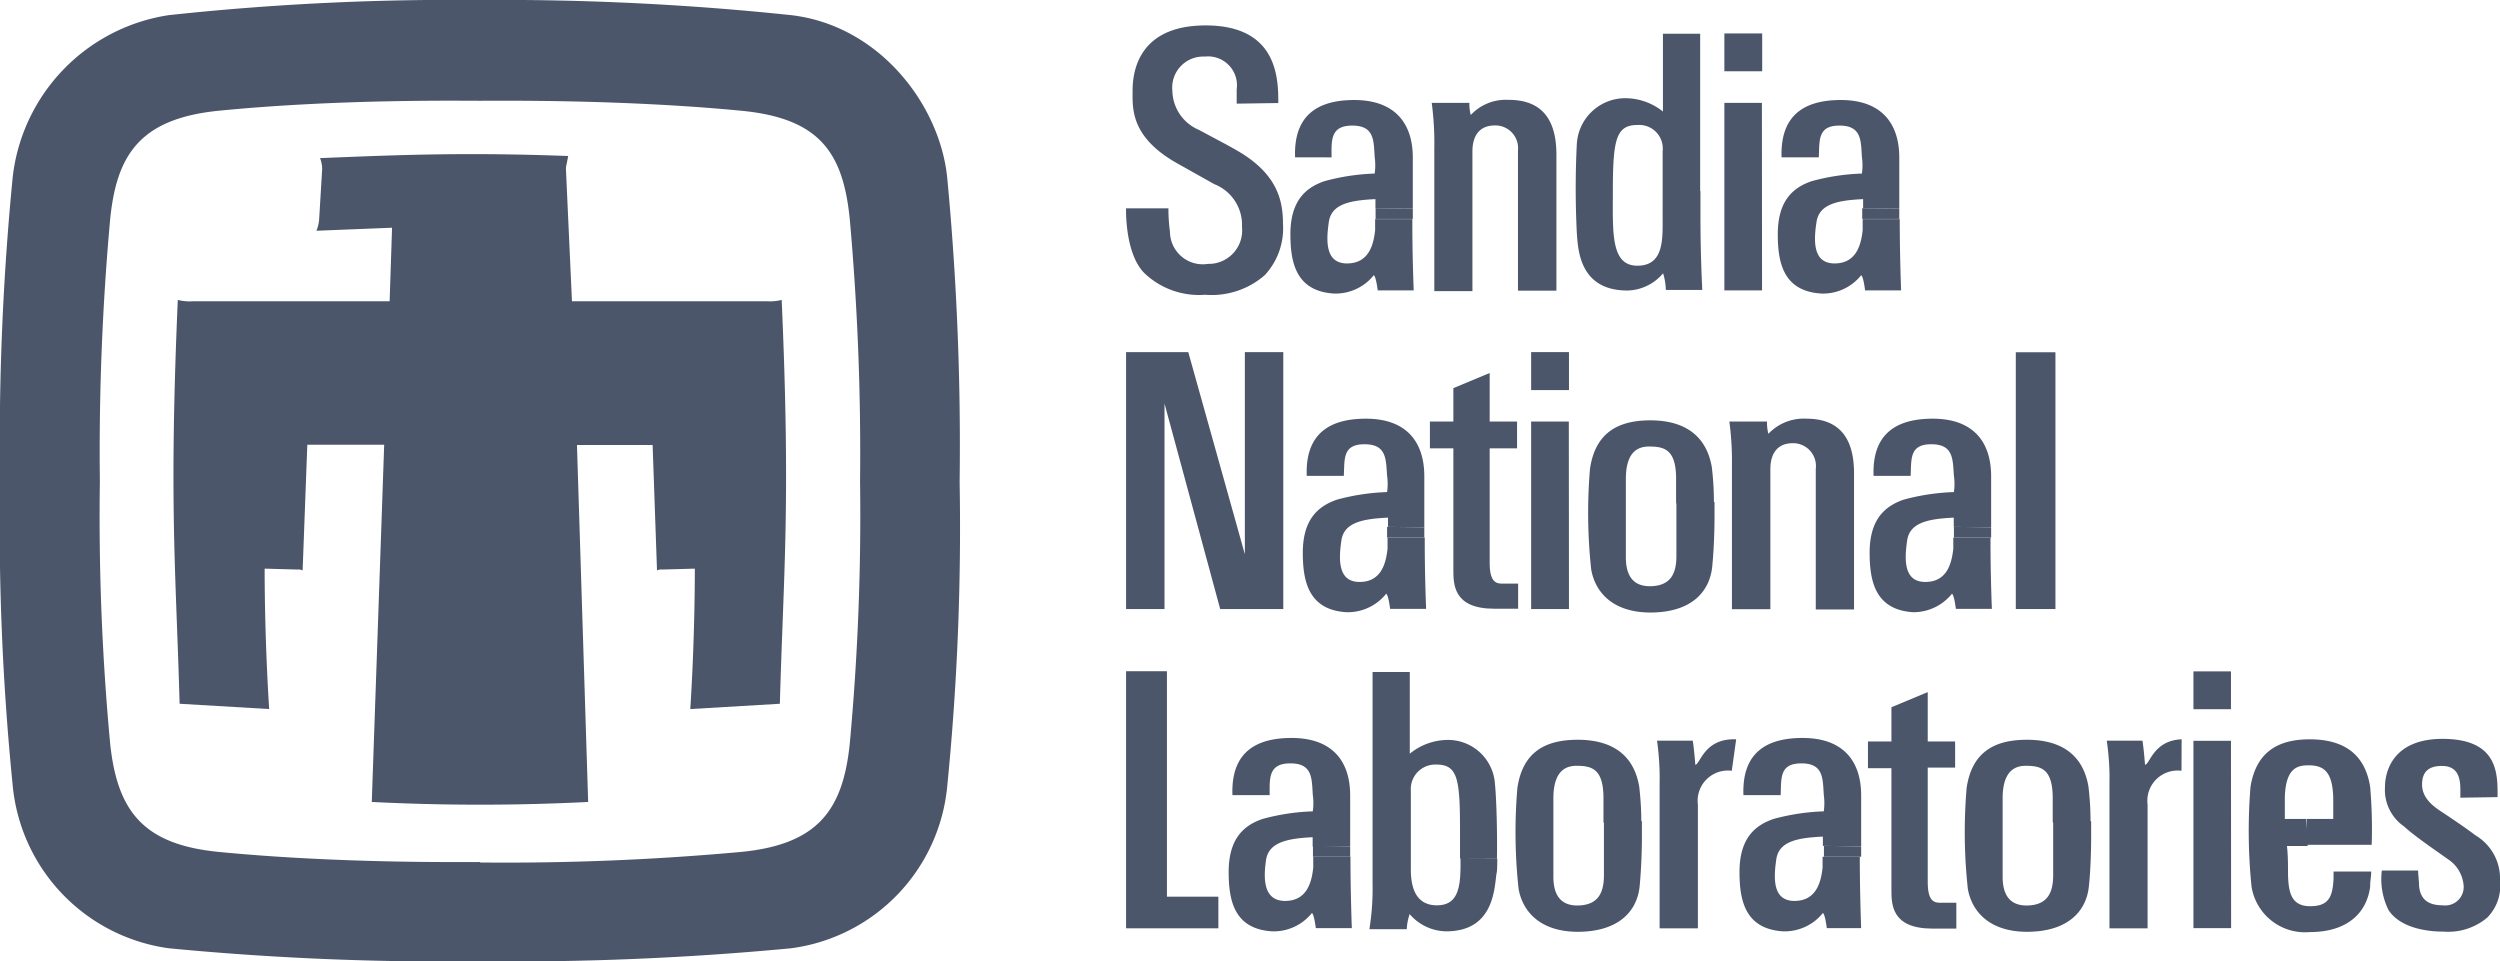 <svg xmlns="http://www.w3.org/2000/svg" viewBox="0 0 165.22 63.54">
  <title>SNL Logo</title>
  <g>
    <g>
      <g>
        <g>
          <path d="M31.72,57A171.19,171.19,0,0,0,49,56.3c5.06-.5,6.71-2.77,7.16-7.16a164.27,164.27,0,0,0,.68-17.33,173.18,173.18,0,0,0-.68-17.32c-.44-4.42-2-6.67-7.16-7.17-7.79-.75-15.66-.66-17.28-.66s-9.49-.11-17.28.66c-5.27.53-6.74,3-7.16,7.17A170.65,170.65,0,0,0,6.6,31.81a161.42,161.42,0,0,0,.68,17.33c.47,4.47,2.19,6.67,7.16,7.16,7.79.76,15.7.67,17.28.67v6.56a190.55,190.55,0,0,1-20.56-.86A12,12,0,0,1,.84,51.92,173.5,173.5,0,0,1,0,31.81,181.34,181.34,0,0,1,.84,11.7,12.22,12.22,0,0,1,11.16,1,175.48,175.48,0,0,1,31.72,0,183.23,183.23,0,0,1,52.28,1c5.84.68,9.84,5.93,10.32,10.75a187,187,0,0,1,.82,20.11,172.32,172.32,0,0,1-.82,20.11A11.93,11.93,0,0,1,52.28,62.67a195.55,195.55,0,0,1-20.56.86Z" style="fill: #4c566a"/>
          <path d="M37.4,11.14l.4,8.77H50.71a3.13,3.13,0,0,0,.95-.09c.6,13.65.12,17.92-.12,26.69l-5.92.35c.24-3.79.3-7.2.3-9.28l-2.16.06a.62.62,0,0,0-.34.06l-.29-8.29h-5L38.87,53a142,142,0,0,1-14.3,0l.82-23.61H20.31L20,37.7a.64.64,0,0,0-.34-.06l-2.17-.06c0,2.08.06,5.49.3,9.28l-5.92-.35c-.24-8.77-.71-13-.12-26.69a3.13,3.13,0,0,0,1,.09h13l.16-4.86-5,.2a2.43,2.43,0,0,0,.18-.72l.2-3.34a1.92,1.92,0,0,0-.14-.74c5.77-.24,9.81-.38,16.4-.14C37.47,10.77,37.4,11,37.4,11.14Z" style="fill: #4c566a"/>
        </g>
        <g>
          <g>
            <path d="M125.52,13.79c0-1.17,0-2.37,0-3.37,0-2.32-1.23-3.81-3.86-3.81-2.82,0-4,1.36-3.92,3.79h2.46c.06-1.1-.1-2.1,1.37-2.1s1.41,1,1.48,2.08a3.92,3.92,0,0,1,0,1.09,14.32,14.32,0,0,0-3.31.5c-1.24.42-2.25,1.29-2.25,3.51,0,1.91.38,3.76,2.87,3.92A3.22,3.22,0,0,0,123,18.19s.13,0,.26,1h2.38s-.09-2.31-.09-4.71l-2.45,0c0,.25,0,.5,0,.73-.1.92-.39,2.2-1.86,2.2s-1.37-1.56-1.19-2.74,1.37-1.43,3.08-1.51c0,0,0,.25,0,.61" style="fill: #4c566a"/>
            <path d="M125.52,13.79c0,.23,0,.45,0,.68l-2.45,0v-.71" style="fill: #4c566a"/>
          </g>
          <polygon points="116.44 6.8 113.96 6.8 113.96 19.19 116.45 19.19 116.44 6.8" style="fill: #4c566a"/>
          <g>
            <path d="M93.37,13.79c0-1.17,0-2.37,0-3.37,0-2.32-1.23-3.81-3.87-3.81-2.81,0-4,1.36-3.91,3.79H88c0-1.1-.1-2.1,1.37-2.1s1.41,1,1.48,2.08a3.92,3.92,0,0,1,0,1.09,14.32,14.32,0,0,0-3.31.5c-1.24.42-2.26,1.29-2.26,3.51,0,1.91.39,3.76,2.87,3.92a3.24,3.24,0,0,0,2.64-1.21s.13,0,.26,1h2.38s-.1-2.31-.09-4.71l-2.46,0c0,.25,0,.5,0,.73-.1.92-.39,2.2-1.86,2.2s-1.37-1.56-1.2-2.74,1.37-1.43,3.08-1.51c0,0,0,.25,0,.61" style="fill: #4c566a"/>
            <path d="M93.37,13.79v.68l-2.46,0c0-.25,0-.49,0-.71" style="fill: #4c566a"/>
          </g>
          <path d="M97.11,6.8H94.62a19.81,19.81,0,0,1,.17,3v9.44h2.52V10c0-.85.33-1.71,1.49-1.71a1.5,1.5,0,0,1,1.52,1.65v9.27h2.54v-9c0-2.59-1.21-3.61-3.15-3.61a3.16,3.16,0,0,0-2.51,1A2.83,2.83,0,0,1,97.11,6.8Z" style="fill: #4c566a"/>
          <path d="M109.88,12.63V10a1.56,1.56,0,0,0-1.66-1.74c-1.44,0-1.63,1-1.63,4.45,0,2.66-.14,4.85,1.62,4.85s1.67-1.76,1.67-3.16V12.63l2.5,0v1.82c0,2.43.12,4.71.12,4.71h-2.41a4,4,0,0,0-.18-1.1,3.16,3.16,0,0,1-2.36,1.14c-3.19,0-3.26-2.75-3.34-3.79a58.69,58.69,0,0,1,0-5.92,3.21,3.21,0,0,1,3.18-3,4,4,0,0,1,2.51.88V2.23h2.46c0,1.37,0,7.18,0,10.43Z" style="fill: #4c566a"/>
          <path d="M84.48,6.81c0-1.54,0-5.13-4.8-5.13s-4.83,3.58-4.83,4.38c0,1.11-.13,3,2.94,4.73l2.46,1.38A2.89,2.89,0,0,1,82.08,15a2.21,2.21,0,0,1-2.25,2.44,2.17,2.17,0,0,1-2.51-2.13,10.85,10.85,0,0,1-.1-1.54h-2.8s-.1,3,1.23,4.3a5.23,5.23,0,0,0,4,1.41,5.32,5.32,0,0,0,3.94-1.3,4.54,4.54,0,0,0,1.2-3.38c0-1.53-.36-3.27-2.93-4.79-.82-.48-1.7-.92-2.61-1.42A2.86,2.86,0,0,1,77.48,6a2.05,2.05,0,0,1,2.14-2.26,1.91,1.91,0,0,1,2.11,2.17c0,.2,0,.94,0,.94Z" style="fill: #4c566a"/>
          <rect x="113.96" y="2.21" width="2.5" height="2.5" style="fill: #4c566a"/>
        </g>
        <g>
          <path d="M131.59,34.85c0-1.17,0-2.37,0-3.37,0-2.32-1.22-3.81-3.86-3.81-2.81,0-4,1.36-3.91,3.78h2.45c.06-1.1-.1-2.09,1.37-2.09s1.41,1,1.49,2.08a3.86,3.86,0,0,1,0,1.08,14.45,14.45,0,0,0-3.32.5c-1.24.43-2.25,1.3-2.25,3.51,0,1.91.39,3.77,2.87,3.93A3.26,3.26,0,0,0,129,39.24s.13,0,.26,1h2.38s-.1-2.31-.09-4.71l-2.46,0c0,.25,0,.5,0,.73-.1.91-.38,2.2-1.85,2.2s-1.37-1.56-1.2-2.74,1.37-1.43,3.08-1.51c0,0,0,.25,0,.61" style="fill: #4c566a"/>
          <path d="M131.59,34.85v.68l-2.46,0c0-.25,0-.49,0-.71" style="fill: #4c566a"/>
        </g>
        <g>
          <path d="M94.13,34.85c0-1.17,0-2.37,0-3.37,0-2.32-1.22-3.81-3.86-3.81-2.81,0-4,1.36-3.91,3.78h2.45c.06-1.1-.1-2.09,1.37-2.09s1.41,1,1.49,2.08a3.86,3.86,0,0,1,0,1.08,14.32,14.32,0,0,0-3.31.5c-1.25.43-2.26,1.3-2.26,3.51,0,1.91.39,3.77,2.87,3.93a3.26,3.26,0,0,0,2.64-1.22s.13,0,.26,1h2.38s-.1-2.31-.09-4.71l-2.46,0c0,.25,0,.5,0,.73-.1.91-.38,2.2-1.85,2.2s-1.37-1.56-1.2-2.74,1.37-1.43,3.08-1.51c0,0,0,.25,0,.61" style="fill: #4c566a"/>
          <path d="M94.13,34.85v.68l-2.46,0c0-.25,0-.49,0-.71" style="fill: #4c566a"/>
        </g>
        <path d="M110.79,33.24c0,.44,0,.86,0,1.23,0,.85,0,1.41,0,2.27,0,1.17-.38,1.95-1.65,2s-1.7-.78-1.69-1.94c0-1.7,0-3.22,0-5.15s.93-2.13,1.51-2.14c1,0,1.79.16,1.81,2.07,0,.54,0,1.12,0,1.68l2.5-.06a19.26,19.26,0,0,0-.14-2.33c-.4-2.32-2.1-3.12-4.18-3.09s-3.53.87-3.87,3.2a34.7,34.7,0,0,0,.08,6.66c.27,1.54,1.48,2.87,4,2.84s3.82-1.27,4-3.05c.08-.85.14-1.88.15-3.11V33.18Z" style="fill: #4c566a"/>
        <polygon points="78.53 23.27 74.42 23.27 74.42 40.25 76.96 40.25 76.96 26.67 80.64 40.25 84.81 40.25 84.81 23.27 82.27 23.27 82.27 36.63 78.53 23.27" style="fill: #4c566a"/>
        <path d="M98.45,29.63h1.81V27.86H98.45V24.65l-2.4,1v2.21H94.5v1.77h1.55v8c0,1,0,2.6,2.71,2.6h1.57V38.57H99.25c-.4,0-.8-.15-.8-1.36Z" style="fill: #4c566a"/>
        <polygon points="103.68 27.86 101.19 27.86 101.19 40.25 103.69 40.25 103.68 27.86" style="fill: #4c566a"/>
        <rect x="101.19" y="23.27" width="2.5" height="2.51" style="fill: #4c566a"/>
        <path d="M116.78,27.86h-2.49a19.81,19.81,0,0,1,.17,2.95v9.45H117V31c0-.85.33-1.71,1.49-1.71A1.51,1.51,0,0,1,120,31v9.28h2.53v-9c0-2.6-1.21-3.61-3.15-3.61a3.21,3.21,0,0,0-2.51,1A2.77,2.77,0,0,1,116.78,27.86Z" style="fill: #4c566a"/>
        <rect x="133.22" y="23.28" width="2.62" height="16.97" style="fill: #4c566a"/>
        <path d="M135.69,54.33c0,.44,0,.87,0,1.23,0,.86,0,1.42,0,2.28,0,1.16-.38,1.95-1.65,2s-1.7-.77-1.69-1.94c0-1.69,0-3.22,0-5.14s.92-2.14,1.5-2.15c1,0,1.79.16,1.81,2.07,0,.54,0,1.12,0,1.68l2.5-.06a19.41,19.41,0,0,0-.14-2.33c-.4-2.32-2.09-3.11-4.18-3.08s-3.53.86-3.87,3.19a34.7,34.7,0,0,0,.08,6.66c.27,1.54,1.48,2.87,4,2.84s3.82-1.27,4-3c.09-.85.14-1.88.15-3.11V54.27Z" style="fill: #4c566a"/>
        <path d="M106,54.33c0,.44,0,.87,0,1.23,0,.86,0,1.42,0,2.28,0,1.16-.38,1.95-1.65,2s-1.7-.77-1.69-1.94c0-1.69,0-3.22,0-5.14s.92-2.14,1.5-2.15c1,0,1.79.16,1.81,2.07,0,.54,0,1.12,0,1.68l2.5-.06a19.41,19.41,0,0,0-.14-2.33c-.4-2.32-2.09-3.11-4.18-3.08s-3.53.86-3.87,3.19a34.7,34.7,0,0,0,.08,6.66c.27,1.54,1.48,2.87,4,2.84s3.82-1.27,4-3c.08-.85.14-1.88.15-3.11V54.27Z" style="fill: #4c566a"/>
        <g>
          <path d="M123,55.94c0-1.17,0-2.37,0-3.37,0-2.32-1.23-3.8-3.87-3.8-2.81,0-4,1.35-3.91,3.78h2.46c.05-1.1-.1-2.1,1.37-2.1s1.41,1,1.48,2.08a3.92,3.92,0,0,1,0,1.09,14.32,14.32,0,0,0-3.31.5c-1.24.42-2.26,1.29-2.26,3.51,0,1.91.39,3.76,2.87,3.92a3.24,3.24,0,0,0,2.64-1.21s.13,0,.26,1H123s-.09-2.32-.09-4.72l-2.46,0c0,.25,0,.5,0,.72-.1.92-.39,2.2-1.86,2.2s-1.37-1.55-1.2-2.74,1.37-1.43,3.08-1.51c0,0,0,.25,0,.61" style="fill: #4c566a"/>
          <path d="M123,55.94c0,.23,0,.46,0,.68l-2.46,0c0-.25,0-.5,0-.72" style="fill: #4c566a"/>
        </g>
        <g>
          <path d="M89.23,55.94c0-1.17,0-2.37,0-3.37,0-2.32-1.23-3.8-3.87-3.8-2.81,0-4,1.35-3.91,3.78h2.46c0-1.1-.1-2.1,1.37-2.1s1.41,1,1.48,2.08a3.92,3.92,0,0,1,0,1.09,14.32,14.32,0,0,0-3.31.5c-1.24.42-2.25,1.29-2.25,3.51,0,1.91.38,3.76,2.86,3.92a3.23,3.23,0,0,0,2.64-1.21s.13,0,.26,1h2.38s-.09-2.32-.09-4.72l-2.46,0c0,.25,0,.5,0,.72-.1.92-.39,2.2-1.86,2.2S83.5,58,83.67,56.84s1.37-1.43,3.08-1.51c0,0,0,.25,0,.61" style="fill: #4c566a"/>
          <path d="M89.23,55.94v.68l-2.46,0c0-.25,0-.5,0-.72" style="fill: #4c566a"/>
        </g>
        <polygon points="147.44 48.96 144.96 48.96 144.96 61.34 147.45 61.34 147.44 48.96" style="fill: #4c566a"/>
        <polygon points="74.42 61.35 80.52 61.35 80.52 59.26 77.12 59.26 77.12 44.36 74.42 44.36 74.42 61.35" style="fill: #4c566a"/>
        <path d="M96.49,56.73c0-.53,0-1.1,0-1.71,0-3.45-.11-4.49-1.55-4.49a1.62,1.62,0,0,0-1.7,1.74v4.82c0,.65-.13,2.74,1.72,2.74,1.47,0,1.59-1.29,1.56-3.1l2.43,0c0,.45,0,.83-.06,1.07-.14,1.15-.28,3.75-3.32,3.75a3.24,3.24,0,0,1-2.41-1.14,3.66,3.66,0,0,0-.19,1H90.5a16.74,16.74,0,0,0,.21-3v-14h2.46v5.4a4,4,0,0,1,2.5-.91,3.11,3.11,0,0,1,3.13,2.93c.1.94.16,3.35.13,4.89Z" style="fill: #4c566a"/>
        <path d="M114.74,48.86c-2.12-.09-2.38,1.67-2.7,1.68,0,0-.08-1.07-.17-1.59h-2.36a17.93,17.93,0,0,1,.17,2.87v9.53h2.53V53.18a2,2,0,0,1,2.24-2.24Z" style="fill: #4c566a"/>
        <path d="M127.4,50.73h1.81V49H127.4V45.74l-2.4,1V49h-1.55v1.77H125v8c0,1,0,2.6,2.72,2.6h1.57V59.66H128.2c-.4,0-.8-.14-.8-1.36Z" style="fill: #4c566a"/>
        <path d="M144.18,48.86c-1.86.07-2.11,1.67-2.42,1.68,0,0-.08-1.07-.17-1.59h-2.36a17,17,0,0,1,.18,2.87v9.53h2.52V53.18a2,2,0,0,1,2.24-2.24Z" style="fill: #4c566a"/>
        <rect x="144.96" y="44.37" width="2.48" height="2.5" style="fill: #4c566a"/>
        <path d="M152.41,54.12H151c0-.45,0-.93,0-1.44.06-2,.9-2.1,1.58-2.1,1,0,1.62.42,1.62,2.33,0,.21,0,.94,0,1.21h-1.75v1.71h4.29a32.17,32.17,0,0,0-.1-3.82c-.36-2.33-1.93-3.15-4-3.15s-3.54.82-3.91,3.15a36.5,36.5,0,0,0,.07,6.59,3.58,3.58,0,0,0,3.84,3c2.48,0,3.77-1.25,4-3,0-.45.06-.56.07-1h-2.49c0,.86,0,.14,0,.45-.06,1.16-.27,1.84-1.54,1.84s-1.44-.93-1.47-2.11c0-.65,0-1.26-.07-1.87h1.37Z" style="fill: #4c566a"/>
        <path d="M165.06,52.68c0-1.46.1-3.85-3.64-3.85-3.2,0-3.8,2.07-3.8,3.17a2.93,2.93,0,0,0,1.25,2.61c.7.65,2.21,1.67,2.89,2.16a2.29,2.29,0,0,1,1.06,1.82,1.22,1.22,0,0,1-1.38,1.24c-.93,0-1.49-.36-1.57-1.3,0-.36-.06-.66-.06-1h-2.4a4.64,4.64,0,0,0,.44,2.61c.71,1.09,2.29,1.43,3.67,1.43a4,4,0,0,0,2.86-.93,3,3,0,0,0,.84-2.44,3.31,3.31,0,0,0-1.63-3c-.54-.42-1.68-1.19-2.29-1.59s-1.23-.94-1.23-1.76.41-1.23,1.31-1.23,1.22.56,1.22,1.54c0,.14,0,.56,0,.56Z" style="fill: #4c566a"/>
      </g>
    </g>
  </g>
</svg>
